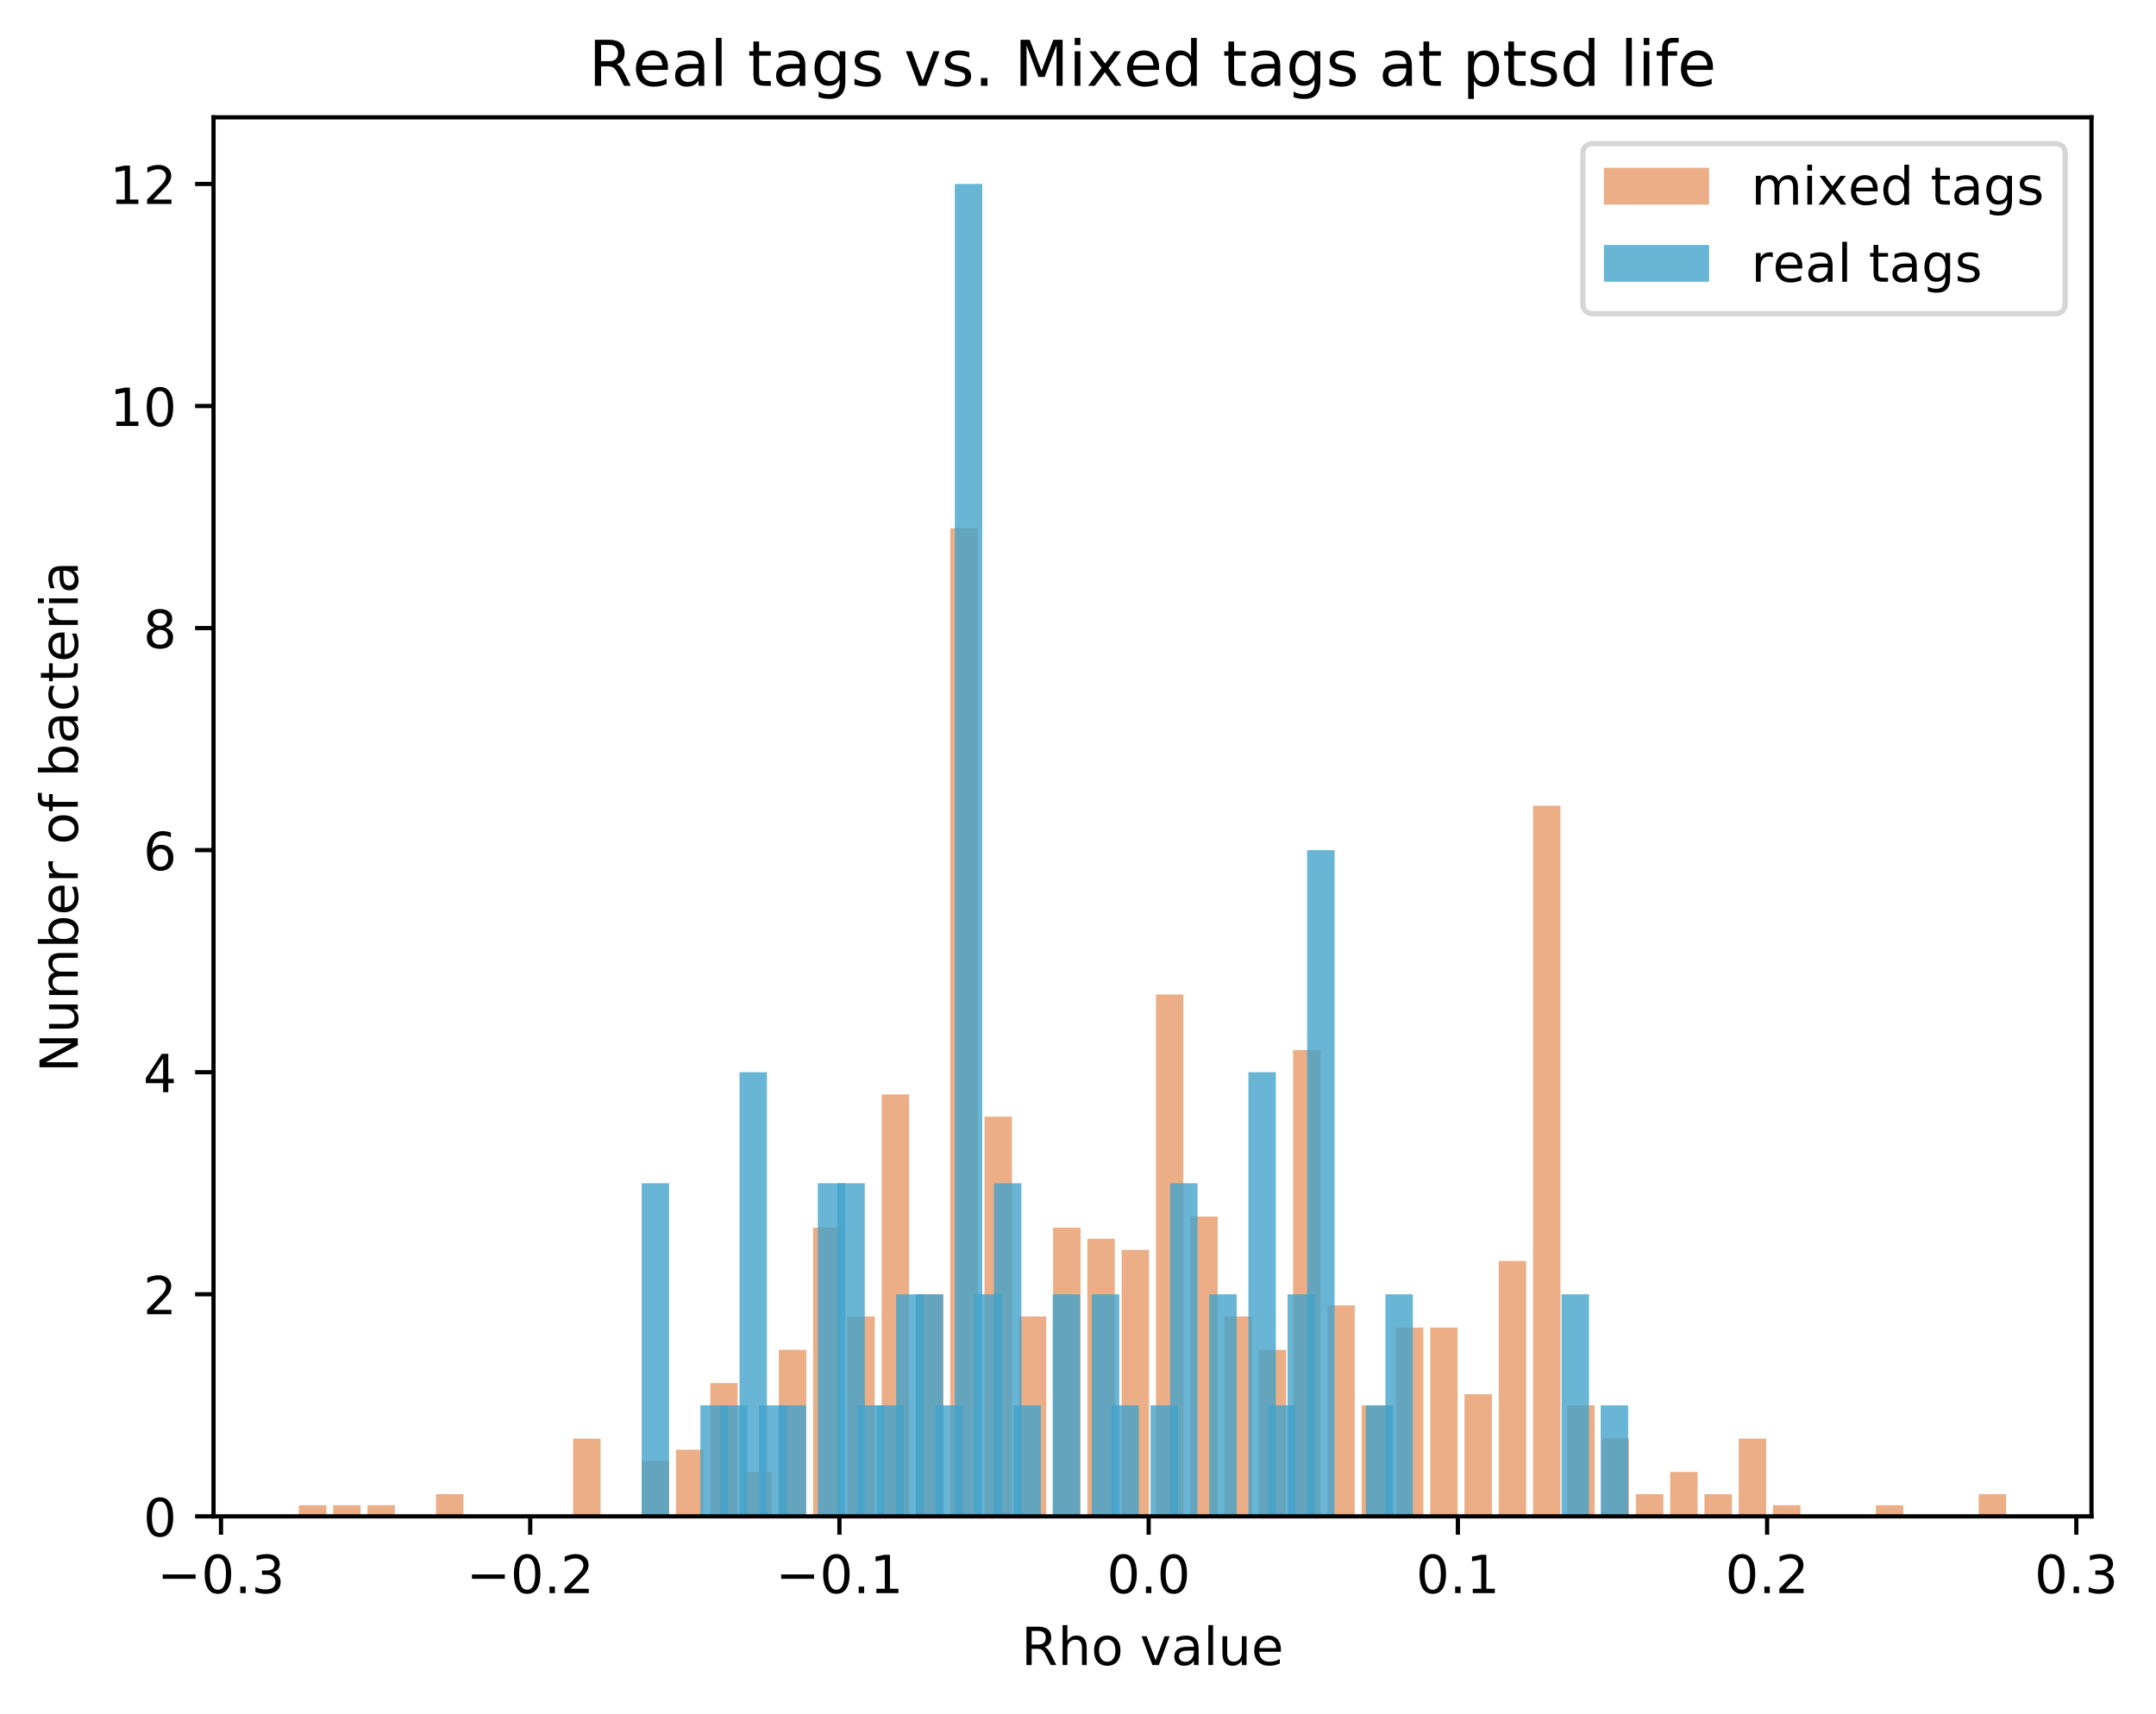 <?xml version="1.0" encoding="utf-8" standalone="no"?>
<!DOCTYPE svg PUBLIC "-//W3C//DTD SVG 1.1//EN"
  "http://www.w3.org/Graphics/SVG/1.1/DTD/svg11.dtd">
<!-- Created with matplotlib (https://matplotlib.org/) -->
<svg height="325.986pt" version="1.1" viewBox="0 0 409.993 325.986" width="409.993pt" xmlns="http://www.w3.org/2000/svg" xmlns:xlink="http://www.w3.org/1999/xlink">
 <defs>
  <style type="text/css">
*{stroke-linecap:butt;stroke-linejoin:round;}
  </style>
 </defs>
 <g id="figure_1">
  <g id="patch_1">
   <path d="M 0 325.986 
L 409.993 325.986 
L 409.993 0 
L 0 0 
z
" style="fill:#ffffff;"/>
  </g>
  <g id="axes_1">
   <g id="patch_2">
    <path d="M 40.603 288.43 
L 397.723 288.43 
L 397.723 22.318 
L 40.603 22.318 
z
" style="fill:#ffffff;"/>
   </g>
   <g id="patch_3">
    <path clip-path="url(#p6b1de726a7)" d="M 56.836 288.43 
L 62.051 288.43 
L 62.051 286.318 
L 56.836 286.318 
z
" style="fill:#d95f0e;opacity:0.5;"/>
   </g>
   <g id="patch_4">
    <path clip-path="url(#p6b1de726a7)" d="M 63.355 288.43 
L 68.57 288.43 
L 68.57 286.318 
L 63.355 286.318 
z
" style="fill:#d95f0e;opacity:0.5;"/>
   </g>
   <g id="patch_5">
    <path clip-path="url(#p6b1de726a7)" d="M 69.874 288.43 
L 75.09 288.43 
L 75.09 286.318 
L 69.874 286.318 
z
" style="fill:#d95f0e;opacity:0.5;"/>
   </g>
   <g id="patch_6">
    <path clip-path="url(#p6b1de726a7)" d="M 76.393 288.43 
L 81.609 288.43 
L 81.609 288.43 
L 76.393 288.43 
z
" style="fill:#d95f0e;opacity:0.5;"/>
   </g>
   <g id="patch_7">
    <path clip-path="url(#p6b1de726a7)" d="M 82.913 288.43 
L 88.128 288.43 
L 88.128 284.206 
L 82.913 284.206 
z
" style="fill:#d95f0e;opacity:0.5;"/>
   </g>
   <g id="patch_8">
    <path clip-path="url(#p6b1de726a7)" d="M 89.432 288.43 
L 94.647 288.43 
L 94.647 288.43 
L 89.432 288.43 
z
" style="fill:#d95f0e;opacity:0.5;"/>
   </g>
   <g id="patch_9">
    <path clip-path="url(#p6b1de726a7)" d="M 95.951 288.43 
L 101.166 288.43 
L 101.166 288.43 
L 95.951 288.43 
z
" style="fill:#d95f0e;opacity:0.5;"/>
   </g>
   <g id="patch_10">
    <path clip-path="url(#p6b1de726a7)" d="M 102.47 288.43 
L 107.685 288.43 
L 107.685 288.43 
L 102.47 288.43 
z
" style="fill:#d95f0e;opacity:0.5;"/>
   </g>
   <g id="patch_11">
    <path clip-path="url(#p6b1de726a7)" d="M 108.989 288.43 
L 114.205 288.43 
L 114.205 273.646 
L 108.989 273.646 
z
" style="fill:#d95f0e;opacity:0.5;"/>
   </g>
   <g id="patch_12">
    <path clip-path="url(#p6b1de726a7)" d="M 115.508 288.43 
L 120.724 288.43 
L 120.724 288.43 
L 115.508 288.43 
z
" style="fill:#d95f0e;opacity:0.5;"/>
   </g>
   <g id="patch_13">
    <path clip-path="url(#p6b1de726a7)" d="M 122.028 288.43 
L 127.243 288.43 
L 127.243 277.87 
L 122.028 277.87 
z
" style="fill:#d95f0e;opacity:0.5;"/>
   </g>
   <g id="patch_14">
    <path clip-path="url(#p6b1de726a7)" d="M 128.547 288.43 
L 133.762 288.43 
L 133.762 275.758 
L 128.547 275.758 
z
" style="fill:#d95f0e;opacity:0.5;"/>
   </g>
   <g id="patch_15">
    <path clip-path="url(#p6b1de726a7)" d="M 135.066 288.43 
L 140.281 288.43 
L 140.281 263.086 
L 135.066 263.086 
z
" style="fill:#d95f0e;opacity:0.5;"/>
   </g>
   <g id="patch_16">
    <path clip-path="url(#p6b1de726a7)" d="M 141.585 288.43 
L 146.8 288.43 
L 146.8 279.982 
L 141.585 279.982 
z
" style="fill:#d95f0e;opacity:0.5;"/>
   </g>
   <g id="patch_17">
    <path clip-path="url(#p6b1de726a7)" d="M 148.104 288.43 
L 153.32 288.43 
L 153.32 256.75 
L 148.104 256.75 
z
" style="fill:#d95f0e;opacity:0.5;"/>
   </g>
   <g id="patch_18">
    <path clip-path="url(#p6b1de726a7)" d="M 154.623 288.43 
L 159.839 288.43 
L 159.839 233.518 
L 154.623 233.518 
z
" style="fill:#d95f0e;opacity:0.5;"/>
   </g>
   <g id="patch_19">
    <path clip-path="url(#p6b1de726a7)" d="M 161.143 288.43 
L 166.358 288.43 
L 166.358 250.414 
L 161.143 250.414 
z
" style="fill:#d95f0e;opacity:0.5;"/>
   </g>
   <g id="patch_20">
    <path clip-path="url(#p6b1de726a7)" d="M 167.662 288.43 
L 172.877 288.43 
L 172.877 208.174 
L 167.662 208.174 
z
" style="fill:#d95f0e;opacity:0.5;"/>
   </g>
   <g id="patch_21">
    <path clip-path="url(#p6b1de726a7)" d="M 174.181 288.43 
L 179.396 288.43 
L 179.396 246.19 
L 174.181 246.19 
z
" style="fill:#d95f0e;opacity:0.5;"/>
   </g>
   <g id="patch_22">
    <path clip-path="url(#p6b1de726a7)" d="M 180.7 288.43 
L 185.915 288.43 
L 185.915 100.462 
L 180.7 100.462 
z
" style="fill:#d95f0e;opacity:0.5;"/>
   </g>
   <g id="patch_23">
    <path clip-path="url(#p6b1de726a7)" d="M 187.219 288.43 
L 192.435 288.43 
L 192.435 212.398 
L 187.219 212.398 
z
" style="fill:#d95f0e;opacity:0.5;"/>
   </g>
   <g id="patch_24">
    <path clip-path="url(#p6b1de726a7)" d="M 193.738 288.43 
L 198.954 288.43 
L 198.954 250.414 
L 193.738 250.414 
z
" style="fill:#d95f0e;opacity:0.5;"/>
   </g>
   <g id="patch_25">
    <path clip-path="url(#p6b1de726a7)" d="M 200.258 288.43 
L 205.473 288.43 
L 205.473 233.518 
L 200.258 233.518 
z
" style="fill:#d95f0e;opacity:0.5;"/>
   </g>
   <g id="patch_26">
    <path clip-path="url(#p6b1de726a7)" d="M 206.777 288.43 
L 211.992 288.43 
L 211.992 235.63 
L 206.777 235.63 
z
" style="fill:#d95f0e;opacity:0.5;"/>
   </g>
   <g id="patch_27">
    <path clip-path="url(#p6b1de726a7)" d="M 213.296 288.43 
L 218.511 288.43 
L 218.511 237.742 
L 213.296 237.742 
z
" style="fill:#d95f0e;opacity:0.5;"/>
   </g>
   <g id="patch_28">
    <path clip-path="url(#p6b1de726a7)" d="M 219.815 288.43 
L 225.03 288.43 
L 225.03 189.166 
L 219.815 189.166 
z
" style="fill:#d95f0e;opacity:0.5;"/>
   </g>
   <g id="patch_29">
    <path clip-path="url(#p6b1de726a7)" d="M 226.334 288.43 
L 231.55 288.43 
L 231.55 231.406 
L 226.334 231.406 
z
" style="fill:#d95f0e;opacity:0.5;"/>
   </g>
   <g id="patch_30">
    <path clip-path="url(#p6b1de726a7)" d="M 232.853 288.43 
L 238.069 288.43 
L 238.069 250.414 
L 232.853 250.414 
z
" style="fill:#d95f0e;opacity:0.5;"/>
   </g>
   <g id="patch_31">
    <path clip-path="url(#p6b1de726a7)" d="M 239.373 288.43 
L 244.588 288.43 
L 244.588 256.75 
L 239.373 256.75 
z
" style="fill:#d95f0e;opacity:0.5;"/>
   </g>
   <g id="patch_32">
    <path clip-path="url(#p6b1de726a7)" d="M 245.892 288.43 
L 251.107 288.43 
L 251.107 199.726 
L 245.892 199.726 
z
" style="fill:#d95f0e;opacity:0.5;"/>
   </g>
   <g id="patch_33">
    <path clip-path="url(#p6b1de726a7)" d="M 252.411 288.43 
L 257.626 288.43 
L 257.626 248.302 
L 252.411 248.302 
z
" style="fill:#d95f0e;opacity:0.5;"/>
   </g>
   <g id="patch_34">
    <path clip-path="url(#p6b1de726a7)" d="M 258.93 288.43 
L 264.145 288.43 
L 264.145 267.31 
L 258.93 267.31 
z
" style="fill:#d95f0e;opacity:0.5;"/>
   </g>
   <g id="patch_35">
    <path clip-path="url(#p6b1de726a7)" d="M 265.449 288.43 
L 270.665 288.43 
L 270.665 252.526 
L 265.449 252.526 
z
" style="fill:#d95f0e;opacity:0.5;"/>
   </g>
   <g id="patch_36">
    <path clip-path="url(#p6b1de726a7)" d="M 271.968 288.43 
L 277.184 288.43 
L 277.184 252.526 
L 271.968 252.526 
z
" style="fill:#d95f0e;opacity:0.5;"/>
   </g>
   <g id="patch_37">
    <path clip-path="url(#p6b1de726a7)" d="M 278.488 288.43 
L 283.703 288.43 
L 283.703 265.198 
L 278.488 265.198 
z
" style="fill:#d95f0e;opacity:0.5;"/>
   </g>
   <g id="patch_38">
    <path clip-path="url(#p6b1de726a7)" d="M 285.007 288.43 
L 290.222 288.43 
L 290.222 239.854 
L 285.007 239.854 
z
" style="fill:#d95f0e;opacity:0.5;"/>
   </g>
   <g id="patch_39">
    <path clip-path="url(#p6b1de726a7)" d="M 291.526 288.43 
L 296.741 288.43 
L 296.741 153.262 
L 291.526 153.262 
z
" style="fill:#d95f0e;opacity:0.5;"/>
   </g>
   <g id="patch_40">
    <path clip-path="url(#p6b1de726a7)" d="M 298.045 288.43 
L 303.26 288.43 
L 303.26 267.31 
L 298.045 267.31 
z
" style="fill:#d95f0e;opacity:0.5;"/>
   </g>
   <g id="patch_41">
    <path clip-path="url(#p6b1de726a7)" d="M 304.564 288.43 
L 309.78 288.43 
L 309.78 273.646 
L 304.564 273.646 
z
" style="fill:#d95f0e;opacity:0.5;"/>
   </g>
   <g id="patch_42">
    <path clip-path="url(#p6b1de726a7)" d="M 311.083 288.43 
L 316.299 288.43 
L 316.299 284.206 
L 311.083 284.206 
z
" style="fill:#d95f0e;opacity:0.5;"/>
   </g>
   <g id="patch_43">
    <path clip-path="url(#p6b1de726a7)" d="M 317.603 288.43 
L 322.818 288.43 
L 322.818 279.982 
L 317.603 279.982 
z
" style="fill:#d95f0e;opacity:0.5;"/>
   </g>
   <g id="patch_44">
    <path clip-path="url(#p6b1de726a7)" d="M 324.122 288.43 
L 329.337 288.43 
L 329.337 284.206 
L 324.122 284.206 
z
" style="fill:#d95f0e;opacity:0.5;"/>
   </g>
   <g id="patch_45">
    <path clip-path="url(#p6b1de726a7)" d="M 330.641 288.43 
L 335.856 288.43 
L 335.856 273.646 
L 330.641 273.646 
z
" style="fill:#d95f0e;opacity:0.5;"/>
   </g>
   <g id="patch_46">
    <path clip-path="url(#p6b1de726a7)" d="M 337.16 288.43 
L 342.375 288.43 
L 342.375 286.318 
L 337.16 286.318 
z
" style="fill:#d95f0e;opacity:0.5;"/>
   </g>
   <g id="patch_47">
    <path clip-path="url(#p6b1de726a7)" d="M 343.679 288.43 
L 348.895 288.43 
L 348.895 288.43 
L 343.679 288.43 
z
" style="fill:#d95f0e;opacity:0.5;"/>
   </g>
   <g id="patch_48">
    <path clip-path="url(#p6b1de726a7)" d="M 350.198 288.43 
L 355.414 288.43 
L 355.414 288.43 
L 350.198 288.43 
z
" style="fill:#d95f0e;opacity:0.5;"/>
   </g>
   <g id="patch_49">
    <path clip-path="url(#p6b1de726a7)" d="M 356.718 288.43 
L 361.933 288.43 
L 361.933 286.318 
L 356.718 286.318 
z
" style="fill:#d95f0e;opacity:0.5;"/>
   </g>
   <g id="patch_50">
    <path clip-path="url(#p6b1de726a7)" d="M 363.237 288.43 
L 368.452 288.43 
L 368.452 288.43 
L 363.237 288.43 
z
" style="fill:#d95f0e;opacity:0.5;"/>
   </g>
   <g id="patch_51">
    <path clip-path="url(#p6b1de726a7)" d="M 369.756 288.43 
L 374.971 288.43 
L 374.971 288.43 
L 369.756 288.43 
z
" style="fill:#d95f0e;opacity:0.5;"/>
   </g>
   <g id="patch_52">
    <path clip-path="url(#p6b1de726a7)" d="M 376.275 288.43 
L 381.49 288.43 
L 381.49 284.206 
L 376.275 284.206 
z
" style="fill:#d95f0e;opacity:0.5;"/>
   </g>
   <g id="patch_53">
    <path clip-path="url(#p6b1de726a7)" d="M 122.019 288.43 
L 127.234 288.43 
L 127.234 225.07 
L 122.019 225.07 
z
" style="fill:#43a2ca;opacity:0.8;"/>
   </g>
   <g id="patch_54">
    <path clip-path="url(#p6b1de726a7)" d="M 125.741 288.43 
L 130.956 288.43 
L 130.956 288.43 
L 125.741 288.43 
z
" style="fill:#43a2ca;opacity:0.8;"/>
   </g>
   <g id="patch_55">
    <path clip-path="url(#p6b1de726a7)" d="M 129.463 288.43 
L 134.678 288.43 
L 134.678 288.43 
L 129.463 288.43 
z
" style="fill:#43a2ca;opacity:0.8;"/>
   </g>
   <g id="patch_56">
    <path clip-path="url(#p6b1de726a7)" d="M 133.185 288.43 
L 138.4 288.43 
L 138.4 267.31 
L 133.185 267.31 
z
" style="fill:#43a2ca;opacity:0.8;"/>
   </g>
   <g id="patch_57">
    <path clip-path="url(#p6b1de726a7)" d="M 136.907 288.43 
L 142.122 288.43 
L 142.122 267.31 
L 136.907 267.31 
z
" style="fill:#43a2ca;opacity:0.8;"/>
   </g>
   <g id="patch_58">
    <path clip-path="url(#p6b1de726a7)" d="M 140.629 288.43 
L 145.844 288.43 
L 145.844 203.95 
L 140.629 203.95 
z
" style="fill:#43a2ca;opacity:0.8;"/>
   </g>
   <g id="patch_59">
    <path clip-path="url(#p6b1de726a7)" d="M 144.351 288.43 
L 149.567 288.43 
L 149.567 267.31 
L 144.351 267.31 
z
" style="fill:#43a2ca;opacity:0.8;"/>
   </g>
   <g id="patch_60">
    <path clip-path="url(#p6b1de726a7)" d="M 148.073 288.43 
L 153.289 288.43 
L 153.289 267.31 
L 148.073 267.31 
z
" style="fill:#43a2ca;opacity:0.8;"/>
   </g>
   <g id="patch_61">
    <path clip-path="url(#p6b1de726a7)" d="M 151.795 288.43 
L 157.011 288.43 
L 157.011 288.43 
L 151.795 288.43 
z
" style="fill:#43a2ca;opacity:0.8;"/>
   </g>
   <g id="patch_62">
    <path clip-path="url(#p6b1de726a7)" d="M 155.517 288.43 
L 160.733 288.43 
L 160.733 225.07 
L 155.517 225.07 
z
" style="fill:#43a2ca;opacity:0.8;"/>
   </g>
   <g id="patch_63">
    <path clip-path="url(#p6b1de726a7)" d="M 159.24 288.43 
L 164.455 288.43 
L 164.455 225.07 
L 159.24 225.07 
z
" style="fill:#43a2ca;opacity:0.8;"/>
   </g>
   <g id="patch_64">
    <path clip-path="url(#p6b1de726a7)" d="M 162.962 288.43 
L 168.177 288.43 
L 168.177 267.31 
L 162.962 267.31 
z
" style="fill:#43a2ca;opacity:0.8;"/>
   </g>
   <g id="patch_65">
    <path clip-path="url(#p6b1de726a7)" d="M 166.684 288.43 
L 171.899 288.43 
L 171.899 267.31 
L 166.684 267.31 
z
" style="fill:#43a2ca;opacity:0.8;"/>
   </g>
   <g id="patch_66">
    <path clip-path="url(#p6b1de726a7)" d="M 170.406 288.43 
L 175.621 288.43 
L 175.621 246.19 
L 170.406 246.19 
z
" style="fill:#43a2ca;opacity:0.8;"/>
   </g>
   <g id="patch_67">
    <path clip-path="url(#p6b1de726a7)" d="M 174.128 288.43 
L 179.343 288.43 
L 179.343 246.19 
L 174.128 246.19 
z
" style="fill:#43a2ca;opacity:0.8;"/>
   </g>
   <g id="patch_68">
    <path clip-path="url(#p6b1de726a7)" d="M 177.85 288.43 
L 183.065 288.43 
L 183.065 267.31 
L 177.85 267.31 
z
" style="fill:#43a2ca;opacity:0.8;"/>
   </g>
   <g id="patch_69">
    <path clip-path="url(#p6b1de726a7)" d="M 181.572 288.43 
L 186.787 288.43 
L 186.787 34.99 
L 181.572 34.99 
z
" style="fill:#43a2ca;opacity:0.8;"/>
   </g>
   <g id="patch_70">
    <path clip-path="url(#p6b1de726a7)" d="M 185.294 288.43 
L 190.509 288.43 
L 190.509 246.19 
L 185.294 246.19 
z
" style="fill:#43a2ca;opacity:0.8;"/>
   </g>
   <g id="patch_71">
    <path clip-path="url(#p6b1de726a7)" d="M 189.016 288.43 
L 194.231 288.43 
L 194.231 225.07 
L 189.016 225.07 
z
" style="fill:#43a2ca;opacity:0.8;"/>
   </g>
   <g id="patch_72">
    <path clip-path="url(#p6b1de726a7)" d="M 192.738 288.43 
L 197.953 288.43 
L 197.953 267.31 
L 192.738 267.31 
z
" style="fill:#43a2ca;opacity:0.8;"/>
   </g>
   <g id="patch_73">
    <path clip-path="url(#p6b1de726a7)" d="M 196.46 288.43 
L 201.676 288.43 
L 201.676 288.43 
L 196.46 288.43 
z
" style="fill:#43a2ca;opacity:0.8;"/>
   </g>
   <g id="patch_74">
    <path clip-path="url(#p6b1de726a7)" d="M 200.182 288.43 
L 205.398 288.43 
L 205.398 246.19 
L 200.182 246.19 
z
" style="fill:#43a2ca;opacity:0.8;"/>
   </g>
   <g id="patch_75">
    <path clip-path="url(#p6b1de726a7)" d="M 203.904 288.43 
L 209.12 288.43 
L 209.12 288.43 
L 203.904 288.43 
z
" style="fill:#43a2ca;opacity:0.8;"/>
   </g>
   <g id="patch_76">
    <path clip-path="url(#p6b1de726a7)" d="M 207.626 288.43 
L 212.842 288.43 
L 212.842 246.19 
L 207.626 246.19 
z
" style="fill:#43a2ca;opacity:0.8;"/>
   </g>
   <g id="patch_77">
    <path clip-path="url(#p6b1de726a7)" d="M 211.349 288.43 
L 216.564 288.43 
L 216.564 267.31 
L 211.349 267.31 
z
" style="fill:#43a2ca;opacity:0.8;"/>
   </g>
   <g id="patch_78">
    <path clip-path="url(#p6b1de726a7)" d="M 215.071 288.43 
L 220.286 288.43 
L 220.286 288.43 
L 215.071 288.43 
z
" style="fill:#43a2ca;opacity:0.8;"/>
   </g>
   <g id="patch_79">
    <path clip-path="url(#p6b1de726a7)" d="M 218.793 288.43 
L 224.008 288.43 
L 224.008 267.31 
L 218.793 267.31 
z
" style="fill:#43a2ca;opacity:0.8;"/>
   </g>
   <g id="patch_80">
    <path clip-path="url(#p6b1de726a7)" d="M 222.515 288.43 
L 227.73 288.43 
L 227.73 225.07 
L 222.515 225.07 
z
" style="fill:#43a2ca;opacity:0.8;"/>
   </g>
   <g id="patch_81">
    <path clip-path="url(#p6b1de726a7)" d="M 226.237 288.43 
L 231.452 288.43 
L 231.452 288.43 
L 226.237 288.43 
z
" style="fill:#43a2ca;opacity:0.8;"/>
   </g>
   <g id="patch_82">
    <path clip-path="url(#p6b1de726a7)" d="M 229.959 288.43 
L 235.174 288.43 
L 235.174 246.19 
L 229.959 246.19 
z
" style="fill:#43a2ca;opacity:0.8;"/>
   </g>
   <g id="patch_83">
    <path clip-path="url(#p6b1de726a7)" d="M 233.681 288.43 
L 238.896 288.43 
L 238.896 288.43 
L 233.681 288.43 
z
" style="fill:#43a2ca;opacity:0.8;"/>
   </g>
   <g id="patch_84">
    <path clip-path="url(#p6b1de726a7)" d="M 237.403 288.43 
L 242.618 288.43 
L 242.618 203.95 
L 237.403 203.95 
z
" style="fill:#43a2ca;opacity:0.8;"/>
   </g>
   <g id="patch_85">
    <path clip-path="url(#p6b1de726a7)" d="M 241.125 288.43 
L 246.34 288.43 
L 246.34 267.31 
L 241.125 267.31 
z
" style="fill:#43a2ca;opacity:0.8;"/>
   </g>
   <g id="patch_86">
    <path clip-path="url(#p6b1de726a7)" d="M 244.847 288.43 
L 250.063 288.43 
L 250.063 246.19 
L 244.847 246.19 
z
" style="fill:#43a2ca;opacity:0.8;"/>
   </g>
   <g id="patch_87">
    <path clip-path="url(#p6b1de726a7)" d="M 248.569 288.43 
L 253.785 288.43 
L 253.785 161.71 
L 248.569 161.71 
z
" style="fill:#43a2ca;opacity:0.8;"/>
   </g>
   <g id="patch_88">
    <path clip-path="url(#p6b1de726a7)" d="M 252.291 288.43 
L 257.507 288.43 
L 257.507 288.43 
L 252.291 288.43 
z
" style="fill:#43a2ca;opacity:0.8;"/>
   </g>
   <g id="patch_89">
    <path clip-path="url(#p6b1de726a7)" d="M 256.013 288.43 
L 261.229 288.43 
L 261.229 288.43 
L 256.013 288.43 
z
" style="fill:#43a2ca;opacity:0.8;"/>
   </g>
   <g id="patch_90">
    <path clip-path="url(#p6b1de726a7)" d="M 259.735 288.43 
L 264.951 288.43 
L 264.951 267.31 
L 259.735 267.31 
z
" style="fill:#43a2ca;opacity:0.8;"/>
   </g>
   <g id="patch_91">
    <path clip-path="url(#p6b1de726a7)" d="M 263.458 288.43 
L 268.673 288.43 
L 268.673 246.19 
L 263.458 246.19 
z
" style="fill:#43a2ca;opacity:0.8;"/>
   </g>
   <g id="patch_92">
    <path clip-path="url(#p6b1de726a7)" d="M 267.18 288.43 
L 272.395 288.43 
L 272.395 288.43 
L 267.18 288.43 
z
" style="fill:#43a2ca;opacity:0.8;"/>
   </g>
   <g id="patch_93">
    <path clip-path="url(#p6b1de726a7)" d="M 270.902 288.43 
L 276.117 288.43 
L 276.117 288.43 
L 270.902 288.43 
z
" style="fill:#43a2ca;opacity:0.8;"/>
   </g>
   <g id="patch_94">
    <path clip-path="url(#p6b1de726a7)" d="M 274.624 288.43 
L 279.839 288.43 
L 279.839 288.43 
L 274.624 288.43 
z
" style="fill:#43a2ca;opacity:0.8;"/>
   </g>
   <g id="patch_95">
    <path clip-path="url(#p6b1de726a7)" d="M 278.346 288.43 
L 283.561 288.43 
L 283.561 288.43 
L 278.346 288.43 
z
" style="fill:#43a2ca;opacity:0.8;"/>
   </g>
   <g id="patch_96">
    <path clip-path="url(#p6b1de726a7)" d="M 282.068 288.43 
L 287.283 288.43 
L 287.283 288.43 
L 282.068 288.43 
z
" style="fill:#43a2ca;opacity:0.8;"/>
   </g>
   <g id="patch_97">
    <path clip-path="url(#p6b1de726a7)" d="M 285.79 288.43 
L 291.005 288.43 
L 291.005 288.43 
L 285.79 288.43 
z
" style="fill:#43a2ca;opacity:0.8;"/>
   </g>
   <g id="patch_98">
    <path clip-path="url(#p6b1de726a7)" d="M 289.512 288.43 
L 294.727 288.43 
L 294.727 288.43 
L 289.512 288.43 
z
" style="fill:#43a2ca;opacity:0.8;"/>
   </g>
   <g id="patch_99">
    <path clip-path="url(#p6b1de726a7)" d="M 293.234 288.43 
L 298.449 288.43 
L 298.449 288.43 
L 293.234 288.43 
z
" style="fill:#43a2ca;opacity:0.8;"/>
   </g>
   <g id="patch_100">
    <path clip-path="url(#p6b1de726a7)" d="M 296.956 288.43 
L 302.172 288.43 
L 302.172 246.19 
L 296.956 246.19 
z
" style="fill:#43a2ca;opacity:0.8;"/>
   </g>
   <g id="patch_101">
    <path clip-path="url(#p6b1de726a7)" d="M 300.678 288.43 
L 305.894 288.43 
L 305.894 288.43 
L 300.678 288.43 
z
" style="fill:#43a2ca;opacity:0.8;"/>
   </g>
   <g id="patch_102">
    <path clip-path="url(#p6b1de726a7)" d="M 304.4 288.43 
L 309.616 288.43 
L 309.616 267.31 
L 304.4 267.31 
z
" style="fill:#43a2ca;opacity:0.8;"/>
   </g>
   <g id="matplotlib.axis_1">
    <g id="xtick_1">
     <g id="line2d_1">
      <defs>
       <path d="M 0 0 
L 0 3.5 
" id="mf73234fb56" style="stroke:#000000;stroke-width:0.8;"/>
      </defs>
      <g>
       <use style="stroke:#000000;stroke-width:0.8;" x="42.025" xlink:href="#mf73234fb56" y="288.43"/>
      </g>
     </g>
     <g id="text_1">
      <!-- −0.3 -->
      <defs>
       <path d="M 10.594 35.5 
L 73.188 35.5 
L 73.188 27.203 
L 10.594 27.203 
z
" id="DejaVuSans-8722"/>
       <path d="M 31.781 66.406 
Q 24.172 66.406 20.328 58.906 
Q 16.5 51.422 16.5 36.375 
Q 16.5 21.391 20.328 13.891 
Q 24.172 6.391 31.781 6.391 
Q 39.453 6.391 43.281 13.891 
Q 47.125 21.391 47.125 36.375 
Q 47.125 51.422 43.281 58.906 
Q 39.453 66.406 31.781 66.406 
z
M 31.781 74.219 
Q 44.047 74.219 50.516 64.516 
Q 56.984 54.828 56.984 36.375 
Q 56.984 17.969 50.516 8.266 
Q 44.047 -1.422 31.781 -1.422 
Q 19.531 -1.422 13.062 8.266 
Q 6.594 17.969 6.594 36.375 
Q 6.594 54.828 13.062 64.516 
Q 19.531 74.219 31.781 74.219 
z
" id="DejaVuSans-48"/>
       <path d="M 10.688 12.406 
L 21 12.406 
L 21 0 
L 10.688 0 
z
" id="DejaVuSans-46"/>
       <path d="M 40.578 39.312 
Q 47.656 37.797 51.625 33 
Q 55.609 28.219 55.609 21.188 
Q 55.609 10.406 48.188 4.484 
Q 40.766 -1.422 27.094 -1.422 
Q 22.516 -1.422 17.656 -0.516 
Q 12.797 0.391 7.625 2.203 
L 7.625 11.719 
Q 11.719 9.328 16.594 8.109 
Q 21.484 6.891 26.812 6.891 
Q 36.078 6.891 40.938 10.547 
Q 45.797 14.203 45.797 21.188 
Q 45.797 27.641 41.281 31.266 
Q 36.766 34.906 28.719 34.906 
L 20.219 34.906 
L 20.219 43.016 
L 29.109 43.016 
Q 36.375 43.016 40.234 45.922 
Q 44.094 48.828 44.094 54.297 
Q 44.094 59.906 40.109 62.906 
Q 36.141 65.922 28.719 65.922 
Q 24.656 65.922 20.016 65.031 
Q 15.375 64.156 9.812 62.312 
L 9.812 71.094 
Q 15.438 72.656 20.344 73.438 
Q 25.25 74.219 29.594 74.219 
Q 40.828 74.219 47.359 69.109 
Q 53.906 64.016 53.906 55.328 
Q 53.906 49.266 50.438 45.094 
Q 46.969 40.922 40.578 39.312 
z
" id="DejaVuSans-51"/>
      </defs>
      <g transform="translate(29.883 303.029)scale(0.1 -0.1)">
       <use xlink:href="#DejaVuSans-8722"/>
       <use x="83.789" xlink:href="#DejaVuSans-48"/>
       <use x="147.412" xlink:href="#DejaVuSans-46"/>
       <use x="179.199" xlink:href="#DejaVuSans-51"/>
      </g>
     </g>
    </g>
    <g id="xtick_2">
     <g id="line2d_2">
      <g>
       <use style="stroke:#000000;stroke-width:0.8;" x="100.827" xlink:href="#mf73234fb56" y="288.43"/>
      </g>
     </g>
     <g id="text_2">
      <!-- −0.2 -->
      <defs>
       <path d="M 19.188 8.297 
L 53.609 8.297 
L 53.609 0 
L 7.328 0 
L 7.328 8.297 
Q 12.938 14.109 22.625 23.891 
Q 32.328 33.688 34.812 36.531 
Q 39.547 41.844 41.422 45.531 
Q 43.312 49.219 43.312 52.781 
Q 43.312 58.594 39.234 62.25 
Q 35.156 65.922 28.609 65.922 
Q 23.969 65.922 18.812 64.312 
Q 13.672 62.703 7.812 59.422 
L 7.812 69.391 
Q 13.766 71.781 18.938 73 
Q 24.125 74.219 28.422 74.219 
Q 39.75 74.219 46.484 68.547 
Q 53.219 62.891 53.219 53.422 
Q 53.219 48.922 51.531 44.891 
Q 49.859 40.875 45.406 35.406 
Q 44.188 33.984 37.641 27.219 
Q 31.109 20.453 19.188 8.297 
z
" id="DejaVuSans-50"/>
      </defs>
      <g transform="translate(88.686 303.029)scale(0.1 -0.1)">
       <use xlink:href="#DejaVuSans-8722"/>
       <use x="83.789" xlink:href="#DejaVuSans-48"/>
       <use x="147.412" xlink:href="#DejaVuSans-46"/>
       <use x="179.199" xlink:href="#DejaVuSans-50"/>
      </g>
     </g>
    </g>
    <g id="xtick_3">
     <g id="line2d_3">
      <g>
       <use style="stroke:#000000;stroke-width:0.8;" x="159.63" xlink:href="#mf73234fb56" y="288.43"/>
      </g>
     </g>
     <g id="text_3">
      <!-- −0.1 -->
      <defs>
       <path d="M 12.406 8.297 
L 28.516 8.297 
L 28.516 63.922 
L 10.984 60.406 
L 10.984 69.391 
L 28.422 72.906 
L 38.281 72.906 
L 38.281 8.297 
L 54.391 8.297 
L 54.391 0 
L 12.406 0 
z
" id="DejaVuSans-49"/>
      </defs>
      <g transform="translate(147.489 303.029)scale(0.1 -0.1)">
       <use xlink:href="#DejaVuSans-8722"/>
       <use x="83.789" xlink:href="#DejaVuSans-48"/>
       <use x="147.412" xlink:href="#DejaVuSans-46"/>
       <use x="179.199" xlink:href="#DejaVuSans-49"/>
      </g>
     </g>
    </g>
    <g id="xtick_4">
     <g id="line2d_4">
      <g>
       <use style="stroke:#000000;stroke-width:0.8;" x="218.433" xlink:href="#mf73234fb56" y="288.43"/>
      </g>
     </g>
     <g id="text_4">
      <!-- 0.0 -->
      <g transform="translate(210.482 303.029)scale(0.1 -0.1)">
       <use xlink:href="#DejaVuSans-48"/>
       <use x="63.623" xlink:href="#DejaVuSans-46"/>
       <use x="95.41" xlink:href="#DejaVuSans-48"/>
      </g>
     </g>
    </g>
    <g id="xtick_5">
     <g id="line2d_5">
      <g>
       <use style="stroke:#000000;stroke-width:0.8;" x="277.236" xlink:href="#mf73234fb56" y="288.43"/>
      </g>
     </g>
     <g id="text_5">
      <!-- 0.1 -->
      <g transform="translate(269.284 303.029)scale(0.1 -0.1)">
       <use xlink:href="#DejaVuSans-48"/>
       <use x="63.623" xlink:href="#DejaVuSans-46"/>
       <use x="95.41" xlink:href="#DejaVuSans-49"/>
      </g>
     </g>
    </g>
    <g id="xtick_6">
     <g id="line2d_6">
      <g>
       <use style="stroke:#000000;stroke-width:0.8;" x="336.039" xlink:href="#mf73234fb56" y="288.43"/>
      </g>
     </g>
     <g id="text_6">
      <!-- 0.2 -->
      <g transform="translate(328.087 303.029)scale(0.1 -0.1)">
       <use xlink:href="#DejaVuSans-48"/>
       <use x="63.623" xlink:href="#DejaVuSans-46"/>
       <use x="95.41" xlink:href="#DejaVuSans-50"/>
      </g>
     </g>
    </g>
    <g id="xtick_7">
     <g id="line2d_7">
      <g>
       <use style="stroke:#000000;stroke-width:0.8;" x="394.842" xlink:href="#mf73234fb56" y="288.43"/>
      </g>
     </g>
     <g id="text_7">
      <!-- 0.3 -->
      <g transform="translate(386.89 303.029)scale(0.1 -0.1)">
       <use xlink:href="#DejaVuSans-48"/>
       <use x="63.623" xlink:href="#DejaVuSans-46"/>
       <use x="95.41" xlink:href="#DejaVuSans-51"/>
      </g>
     </g>
    </g>
    <g id="text_8">
     <!-- Rho value -->
     <defs>
      <path d="M 44.391 34.188 
Q 47.562 33.109 50.562 29.594 
Q 53.562 26.078 56.594 19.922 
L 66.609 0 
L 56 0 
L 46.688 18.703 
Q 43.062 26.031 39.672 28.422 
Q 36.281 30.812 30.422 30.812 
L 19.672 30.812 
L 19.672 0 
L 9.812 0 
L 9.812 72.906 
L 32.078 72.906 
Q 44.578 72.906 50.734 67.672 
Q 56.891 62.453 56.891 51.906 
Q 56.891 45.016 53.688 40.469 
Q 50.484 35.938 44.391 34.188 
z
M 19.672 64.797 
L 19.672 38.922 
L 32.078 38.922 
Q 39.203 38.922 42.844 42.219 
Q 46.484 45.516 46.484 51.906 
Q 46.484 58.297 42.844 61.547 
Q 39.203 64.797 32.078 64.797 
z
" id="DejaVuSans-82"/>
      <path d="M 54.891 33.016 
L 54.891 0 
L 45.906 0 
L 45.906 32.719 
Q 45.906 40.484 42.875 44.328 
Q 39.844 48.188 33.797 48.188 
Q 26.516 48.188 22.312 43.547 
Q 18.109 38.922 18.109 30.906 
L 18.109 0 
L 9.078 0 
L 9.078 75.984 
L 18.109 75.984 
L 18.109 46.188 
Q 21.344 51.125 25.703 53.562 
Q 30.078 56 35.797 56 
Q 45.219 56 50.047 50.172 
Q 54.891 44.344 54.891 33.016 
z
" id="DejaVuSans-104"/>
      <path d="M 30.609 48.391 
Q 23.391 48.391 19.188 42.75 
Q 14.984 37.109 14.984 27.297 
Q 14.984 17.484 19.156 11.844 
Q 23.344 6.203 30.609 6.203 
Q 37.797 6.203 41.984 11.859 
Q 46.188 17.531 46.188 27.297 
Q 46.188 37.016 41.984 42.703 
Q 37.797 48.391 30.609 48.391 
z
M 30.609 56 
Q 42.328 56 49.016 48.375 
Q 55.719 40.766 55.719 27.297 
Q 55.719 13.875 49.016 6.219 
Q 42.328 -1.422 30.609 -1.422 
Q 18.844 -1.422 12.172 6.219 
Q 5.516 13.875 5.516 27.297 
Q 5.516 40.766 12.172 48.375 
Q 18.844 56 30.609 56 
z
" id="DejaVuSans-111"/>
      <path id="DejaVuSans-32"/>
      <path d="M 2.984 54.688 
L 12.5 54.688 
L 29.594 8.797 
L 46.688 54.688 
L 56.203 54.688 
L 35.688 0 
L 23.484 0 
z
" id="DejaVuSans-118"/>
      <path d="M 34.281 27.484 
Q 23.391 27.484 19.188 25 
Q 14.984 22.516 14.984 16.5 
Q 14.984 11.719 18.141 8.906 
Q 21.297 6.109 26.703 6.109 
Q 34.188 6.109 38.703 11.406 
Q 43.219 16.703 43.219 25.484 
L 43.219 27.484 
z
M 52.203 31.203 
L 52.203 0 
L 43.219 0 
L 43.219 8.297 
Q 40.141 3.328 35.547 0.953 
Q 30.953 -1.422 24.312 -1.422 
Q 15.922 -1.422 10.953 3.297 
Q 6 8.016 6 15.922 
Q 6 25.141 12.172 29.828 
Q 18.359 34.516 30.609 34.516 
L 43.219 34.516 
L 43.219 35.406 
Q 43.219 41.609 39.141 45 
Q 35.062 48.391 27.688 48.391 
Q 23 48.391 18.547 47.266 
Q 14.109 46.141 10.016 43.891 
L 10.016 52.203 
Q 14.938 54.109 19.578 55.047 
Q 24.219 56 28.609 56 
Q 40.484 56 46.344 49.844 
Q 52.203 43.703 52.203 31.203 
z
" id="DejaVuSans-97"/>
      <path d="M 9.422 75.984 
L 18.406 75.984 
L 18.406 0 
L 9.422 0 
z
" id="DejaVuSans-108"/>
      <path d="M 8.5 21.578 
L 8.5 54.688 
L 17.484 54.688 
L 17.484 21.922 
Q 17.484 14.156 20.5 10.266 
Q 23.531 6.391 29.594 6.391 
Q 36.859 6.391 41.078 11.031 
Q 45.312 15.672 45.312 23.688 
L 45.312 54.688 
L 54.297 54.688 
L 54.297 0 
L 45.312 0 
L 45.312 8.406 
Q 42.047 3.422 37.719 1 
Q 33.406 -1.422 27.688 -1.422 
Q 18.266 -1.422 13.375 4.438 
Q 8.5 10.297 8.5 21.578 
z
M 31.109 56 
z
" id="DejaVuSans-117"/>
      <path d="M 56.203 29.594 
L 56.203 25.203 
L 14.891 25.203 
Q 15.484 15.922 20.484 11.062 
Q 25.484 6.203 34.422 6.203 
Q 39.594 6.203 44.453 7.469 
Q 49.312 8.734 54.109 11.281 
L 54.109 2.781 
Q 49.266 0.734 44.188 -0.344 
Q 39.109 -1.422 33.891 -1.422 
Q 20.797 -1.422 13.156 6.188 
Q 5.516 13.812 5.516 26.812 
Q 5.516 40.234 12.766 48.109 
Q 20.016 56 32.328 56 
Q 43.359 56 49.781 48.891 
Q 56.203 41.797 56.203 29.594 
z
M 47.219 32.234 
Q 47.125 39.594 43.094 43.984 
Q 39.062 48.391 32.422 48.391 
Q 24.906 48.391 20.391 44.141 
Q 15.875 39.891 15.188 32.172 
z
" id="DejaVuSans-101"/>
     </defs>
     <g transform="translate(194.214 316.707)scale(0.1 -0.1)">
      <use xlink:href="#DejaVuSans-82"/>
      <use x="69.482" xlink:href="#DejaVuSans-104"/>
      <use x="132.861" xlink:href="#DejaVuSans-111"/>
      <use x="194.043" xlink:href="#DejaVuSans-32"/>
      <use x="225.83" xlink:href="#DejaVuSans-118"/>
      <use x="285.01" xlink:href="#DejaVuSans-97"/>
      <use x="346.289" xlink:href="#DejaVuSans-108"/>
      <use x="374.072" xlink:href="#DejaVuSans-117"/>
      <use x="437.451" xlink:href="#DejaVuSans-101"/>
     </g>
    </g>
   </g>
   <g id="matplotlib.axis_2">
    <g id="ytick_1">
     <g id="line2d_8">
      <defs>
       <path d="M 0 0 
L -3.5 0 
" id="ma0bc445212" style="stroke:#000000;stroke-width:0.8;"/>
      </defs>
      <g>
       <use style="stroke:#000000;stroke-width:0.8;" x="40.603" xlink:href="#ma0bc445212" y="288.43"/>
      </g>
     </g>
     <g id="text_9">
      <!-- 0 -->
      <g transform="translate(27.241 292.229)scale(0.1 -0.1)">
       <use xlink:href="#DejaVuSans-48"/>
      </g>
     </g>
    </g>
    <g id="ytick_2">
     <g id="line2d_9">
      <g>
       <use style="stroke:#000000;stroke-width:0.8;" x="40.603" xlink:href="#ma0bc445212" y="246.19"/>
      </g>
     </g>
     <g id="text_10">
      <!-- 2 -->
      <g transform="translate(27.241 249.989)scale(0.1 -0.1)">
       <use xlink:href="#DejaVuSans-50"/>
      </g>
     </g>
    </g>
    <g id="ytick_3">
     <g id="line2d_10">
      <g>
       <use style="stroke:#000000;stroke-width:0.8;" x="40.603" xlink:href="#ma0bc445212" y="203.95"/>
      </g>
     </g>
     <g id="text_11">
      <!-- 4 -->
      <defs>
       <path d="M 37.797 64.312 
L 12.891 25.391 
L 37.797 25.391 
z
M 35.203 72.906 
L 47.609 72.906 
L 47.609 25.391 
L 58.016 25.391 
L 58.016 17.188 
L 47.609 17.188 
L 47.609 0 
L 37.797 0 
L 37.797 17.188 
L 4.891 17.188 
L 4.891 26.703 
z
" id="DejaVuSans-52"/>
      </defs>
      <g transform="translate(27.241 207.749)scale(0.1 -0.1)">
       <use xlink:href="#DejaVuSans-52"/>
      </g>
     </g>
    </g>
    <g id="ytick_4">
     <g id="line2d_11">
      <g>
       <use style="stroke:#000000;stroke-width:0.8;" x="40.603" xlink:href="#ma0bc445212" y="161.71"/>
      </g>
     </g>
     <g id="text_12">
      <!-- 6 -->
      <defs>
       <path d="M 33.016 40.375 
Q 26.375 40.375 22.484 35.828 
Q 18.609 31.297 18.609 23.391 
Q 18.609 15.531 22.484 10.953 
Q 26.375 6.391 33.016 6.391 
Q 39.656 6.391 43.531 10.953 
Q 47.406 15.531 47.406 23.391 
Q 47.406 31.297 43.531 35.828 
Q 39.656 40.375 33.016 40.375 
z
M 52.594 71.297 
L 52.594 62.312 
Q 48.875 64.062 45.094 64.984 
Q 41.312 65.922 37.594 65.922 
Q 27.828 65.922 22.672 59.328 
Q 17.531 52.734 16.797 39.406 
Q 19.672 43.656 24.016 45.922 
Q 28.375 48.188 33.594 48.188 
Q 44.578 48.188 50.953 41.516 
Q 57.328 34.859 57.328 23.391 
Q 57.328 12.156 50.688 5.359 
Q 44.047 -1.422 33.016 -1.422 
Q 20.359 -1.422 13.672 8.266 
Q 6.984 17.969 6.984 36.375 
Q 6.984 53.656 15.188 63.938 
Q 23.391 74.219 37.203 74.219 
Q 40.922 74.219 44.703 73.484 
Q 48.484 72.75 52.594 71.297 
z
" id="DejaVuSans-54"/>
      </defs>
      <g transform="translate(27.241 165.509)scale(0.1 -0.1)">
       <use xlink:href="#DejaVuSans-54"/>
      </g>
     </g>
    </g>
    <g id="ytick_5">
     <g id="line2d_12">
      <g>
       <use style="stroke:#000000;stroke-width:0.8;" x="40.603" xlink:href="#ma0bc445212" y="119.47"/>
      </g>
     </g>
     <g id="text_13">
      <!-- 8 -->
      <defs>
       <path d="M 31.781 34.625 
Q 24.75 34.625 20.719 30.859 
Q 16.703 27.094 16.703 20.516 
Q 16.703 13.922 20.719 10.156 
Q 24.75 6.391 31.781 6.391 
Q 38.812 6.391 42.859 10.172 
Q 46.922 13.969 46.922 20.516 
Q 46.922 27.094 42.891 30.859 
Q 38.875 34.625 31.781 34.625 
z
M 21.922 38.812 
Q 15.578 40.375 12.031 44.719 
Q 8.5 49.078 8.5 55.328 
Q 8.5 64.062 14.719 69.141 
Q 20.953 74.219 31.781 74.219 
Q 42.672 74.219 48.875 69.141 
Q 55.078 64.062 55.078 55.328 
Q 55.078 49.078 51.531 44.719 
Q 48 40.375 41.703 38.812 
Q 48.828 37.156 52.797 32.312 
Q 56.781 27.484 56.781 20.516 
Q 56.781 9.906 50.312 4.234 
Q 43.844 -1.422 31.781 -1.422 
Q 19.734 -1.422 13.25 4.234 
Q 6.781 9.906 6.781 20.516 
Q 6.781 27.484 10.781 32.312 
Q 14.797 37.156 21.922 38.812 
z
M 18.312 54.391 
Q 18.312 48.734 21.844 45.562 
Q 25.391 42.391 31.781 42.391 
Q 38.141 42.391 41.719 45.562 
Q 45.312 48.734 45.312 54.391 
Q 45.312 60.062 41.719 63.234 
Q 38.141 66.406 31.781 66.406 
Q 25.391 66.406 21.844 63.234 
Q 18.312 60.062 18.312 54.391 
z
" id="DejaVuSans-56"/>
      </defs>
      <g transform="translate(27.241 123.269)scale(0.1 -0.1)">
       <use xlink:href="#DejaVuSans-56"/>
      </g>
     </g>
    </g>
    <g id="ytick_6">
     <g id="line2d_13">
      <g>
       <use style="stroke:#000000;stroke-width:0.8;" x="40.603" xlink:href="#ma0bc445212" y="77.23"/>
      </g>
     </g>
     <g id="text_14">
      <!-- 10 -->
      <g transform="translate(20.878 81.029)scale(0.1 -0.1)">
       <use xlink:href="#DejaVuSans-49"/>
       <use x="63.623" xlink:href="#DejaVuSans-48"/>
      </g>
     </g>
    </g>
    <g id="ytick_7">
     <g id="line2d_14">
      <g>
       <use style="stroke:#000000;stroke-width:0.8;" x="40.603" xlink:href="#ma0bc445212" y="34.99"/>
      </g>
     </g>
     <g id="text_15">
      <!-- 12 -->
      <g transform="translate(20.878 38.789)scale(0.1 -0.1)">
       <use xlink:href="#DejaVuSans-49"/>
       <use x="63.623" xlink:href="#DejaVuSans-50"/>
      </g>
     </g>
    </g>
    <g id="text_16">
     <!-- Number of bacteria -->
     <defs>
      <path d="M 9.812 72.906 
L 23.094 72.906 
L 55.422 11.922 
L 55.422 72.906 
L 64.984 72.906 
L 64.984 0 
L 51.703 0 
L 19.391 60.984 
L 19.391 0 
L 9.812 0 
z
" id="DejaVuSans-78"/>
      <path d="M 52 44.188 
Q 55.375 50.25 60.062 53.125 
Q 64.75 56 71.094 56 
Q 79.641 56 84.281 50.016 
Q 88.922 44.047 88.922 33.016 
L 88.922 0 
L 79.891 0 
L 79.891 32.719 
Q 79.891 40.578 77.094 44.375 
Q 74.312 48.188 68.609 48.188 
Q 61.625 48.188 57.562 43.547 
Q 53.516 38.922 53.516 30.906 
L 53.516 0 
L 44.484 0 
L 44.484 32.719 
Q 44.484 40.625 41.703 44.406 
Q 38.922 48.188 33.109 48.188 
Q 26.219 48.188 22.156 43.531 
Q 18.109 38.875 18.109 30.906 
L 18.109 0 
L 9.078 0 
L 9.078 54.688 
L 18.109 54.688 
L 18.109 46.188 
Q 21.188 51.219 25.484 53.609 
Q 29.781 56 35.688 56 
Q 41.656 56 45.828 52.969 
Q 50 49.953 52 44.188 
z
" id="DejaVuSans-109"/>
      <path d="M 48.688 27.297 
Q 48.688 37.203 44.609 42.844 
Q 40.531 48.484 33.406 48.484 
Q 26.266 48.484 22.188 42.844 
Q 18.109 37.203 18.109 27.297 
Q 18.109 17.391 22.188 11.75 
Q 26.266 6.109 33.406 6.109 
Q 40.531 6.109 44.609 11.75 
Q 48.688 17.391 48.688 27.297 
z
M 18.109 46.391 
Q 20.953 51.266 25.266 53.625 
Q 29.594 56 35.594 56 
Q 45.562 56 51.781 48.094 
Q 58.016 40.188 58.016 27.297 
Q 58.016 14.406 51.781 6.484 
Q 45.562 -1.422 35.594 -1.422 
Q 29.594 -1.422 25.266 0.953 
Q 20.953 3.328 18.109 8.203 
L 18.109 0 
L 9.078 0 
L 9.078 75.984 
L 18.109 75.984 
z
" id="DejaVuSans-98"/>
      <path d="M 41.109 46.297 
Q 39.594 47.172 37.812 47.578 
Q 36.031 48 33.891 48 
Q 26.266 48 22.188 43.047 
Q 18.109 38.094 18.109 28.812 
L 18.109 0 
L 9.078 0 
L 9.078 54.688 
L 18.109 54.688 
L 18.109 46.188 
Q 20.953 51.172 25.484 53.578 
Q 30.031 56 36.531 56 
Q 37.453 56 38.578 55.875 
Q 39.703 55.766 41.062 55.516 
z
" id="DejaVuSans-114"/>
      <path d="M 37.109 75.984 
L 37.109 68.5 
L 28.516 68.5 
Q 23.688 68.5 21.797 66.547 
Q 19.922 64.594 19.922 59.516 
L 19.922 54.688 
L 34.719 54.688 
L 34.719 47.703 
L 19.922 47.703 
L 19.922 0 
L 10.891 0 
L 10.891 47.703 
L 2.297 47.703 
L 2.297 54.688 
L 10.891 54.688 
L 10.891 58.5 
Q 10.891 67.625 15.141 71.797 
Q 19.391 75.984 28.609 75.984 
z
" id="DejaVuSans-102"/>
      <path d="M 48.781 52.594 
L 48.781 44.188 
Q 44.969 46.297 41.141 47.344 
Q 37.312 48.391 33.406 48.391 
Q 24.656 48.391 19.812 42.844 
Q 14.984 37.312 14.984 27.297 
Q 14.984 17.281 19.812 11.734 
Q 24.656 6.203 33.406 6.203 
Q 37.312 6.203 41.141 7.25 
Q 44.969 8.297 48.781 10.406 
L 48.781 2.094 
Q 45.016 0.344 40.984 -0.531 
Q 36.969 -1.422 32.422 -1.422 
Q 20.062 -1.422 12.781 6.344 
Q 5.516 14.109 5.516 27.297 
Q 5.516 40.672 12.859 48.328 
Q 20.219 56 33.016 56 
Q 37.156 56 41.109 55.141 
Q 45.062 54.297 48.781 52.594 
z
" id="DejaVuSans-99"/>
      <path d="M 18.312 70.219 
L 18.312 54.688 
L 36.812 54.688 
L 36.812 47.703 
L 18.312 47.703 
L 18.312 18.016 
Q 18.312 11.328 20.141 9.422 
Q 21.969 7.516 27.594 7.516 
L 36.812 7.516 
L 36.812 0 
L 27.594 0 
Q 17.188 0 13.234 3.875 
Q 9.281 7.766 9.281 18.016 
L 9.281 47.703 
L 2.688 47.703 
L 2.688 54.688 
L 9.281 54.688 
L 9.281 70.219 
z
" id="DejaVuSans-116"/>
      <path d="M 9.422 54.688 
L 18.406 54.688 
L 18.406 0 
L 9.422 0 
z
M 9.422 75.984 
L 18.406 75.984 
L 18.406 64.594 
L 9.422 64.594 
z
" id="DejaVuSans-105"/>
     </defs>
     <g transform="translate(14.798 203.991)rotate(-90)scale(0.1 -0.1)">
      <use xlink:href="#DejaVuSans-78"/>
      <use x="74.805" xlink:href="#DejaVuSans-117"/>
      <use x="138.184" xlink:href="#DejaVuSans-109"/>
      <use x="235.596" xlink:href="#DejaVuSans-98"/>
      <use x="299.072" xlink:href="#DejaVuSans-101"/>
      <use x="360.596" xlink:href="#DejaVuSans-114"/>
      <use x="401.709" xlink:href="#DejaVuSans-32"/>
      <use x="433.496" xlink:href="#DejaVuSans-111"/>
      <use x="494.678" xlink:href="#DejaVuSans-102"/>
      <use x="529.883" xlink:href="#DejaVuSans-32"/>
      <use x="561.67" xlink:href="#DejaVuSans-98"/>
      <use x="625.146" xlink:href="#DejaVuSans-97"/>
      <use x="686.426" xlink:href="#DejaVuSans-99"/>
      <use x="741.406" xlink:href="#DejaVuSans-116"/>
      <use x="780.615" xlink:href="#DejaVuSans-101"/>
      <use x="842.139" xlink:href="#DejaVuSans-114"/>
      <use x="883.252" xlink:href="#DejaVuSans-105"/>
      <use x="911.035" xlink:href="#DejaVuSans-97"/>
     </g>
    </g>
   </g>
   <g id="patch_103">
    <path d="M 40.603 288.43 
L 40.603 22.318 
" style="fill:none;stroke:#000000;stroke-linecap:square;stroke-linejoin:miter;stroke-width:0.8;"/>
   </g>
   <g id="patch_104">
    <path d="M 397.723 288.43 
L 397.723 22.318 
" style="fill:none;stroke:#000000;stroke-linecap:square;stroke-linejoin:miter;stroke-width:0.8;"/>
   </g>
   <g id="patch_105">
    <path d="M 40.603 288.43 
L 397.723 288.43 
" style="fill:none;stroke:#000000;stroke-linecap:square;stroke-linejoin:miter;stroke-width:0.8;"/>
   </g>
   <g id="patch_106">
    <path d="M 40.603 22.318 
L 397.723 22.318 
" style="fill:none;stroke:#000000;stroke-linecap:square;stroke-linejoin:miter;stroke-width:0.8;"/>
   </g>
   <g id="text_17">
    <!-- Real tags vs. Mixed tags at ptsd life -->
    <defs>
     <path d="M 45.406 27.984 
Q 45.406 37.75 41.375 43.109 
Q 37.359 48.484 30.078 48.484 
Q 22.859 48.484 18.828 43.109 
Q 14.797 37.75 14.797 27.984 
Q 14.797 18.266 18.828 12.891 
Q 22.859 7.516 30.078 7.516 
Q 37.359 7.516 41.375 12.891 
Q 45.406 18.266 45.406 27.984 
z
M 54.391 6.781 
Q 54.391 -7.172 48.188 -13.984 
Q 42 -20.797 29.203 -20.797 
Q 24.469 -20.797 20.266 -20.094 
Q 16.062 -19.391 12.109 -17.922 
L 12.109 -9.188 
Q 16.062 -11.328 19.922 -12.344 
Q 23.781 -13.375 27.781 -13.375 
Q 36.625 -13.375 41.016 -8.766 
Q 45.406 -4.156 45.406 5.172 
L 45.406 9.625 
Q 42.625 4.781 38.281 2.391 
Q 33.938 0 27.875 0 
Q 17.828 0 11.672 7.656 
Q 5.516 15.328 5.516 27.984 
Q 5.516 40.672 11.672 48.328 
Q 17.828 56 27.875 56 
Q 33.938 56 38.281 53.609 
Q 42.625 51.219 45.406 46.391 
L 45.406 54.688 
L 54.391 54.688 
z
" id="DejaVuSans-103"/>
     <path d="M 44.281 53.078 
L 44.281 44.578 
Q 40.484 46.531 36.375 47.5 
Q 32.281 48.484 27.875 48.484 
Q 21.188 48.484 17.844 46.438 
Q 14.5 44.391 14.5 40.281 
Q 14.5 37.156 16.891 35.375 
Q 19.281 33.594 26.516 31.984 
L 29.594 31.297 
Q 39.156 29.25 43.188 25.516 
Q 47.219 21.781 47.219 15.094 
Q 47.219 7.469 41.188 3.016 
Q 35.156 -1.422 24.609 -1.422 
Q 20.219 -1.422 15.453 -0.562 
Q 10.688 0.297 5.422 2 
L 5.422 11.281 
Q 10.406 8.688 15.234 7.391 
Q 20.062 6.109 24.812 6.109 
Q 31.156 6.109 34.562 8.281 
Q 37.984 10.453 37.984 14.406 
Q 37.984 18.062 35.516 20.016 
Q 33.062 21.969 24.703 23.781 
L 21.578 24.516 
Q 13.234 26.266 9.516 29.906 
Q 5.812 33.547 5.812 39.891 
Q 5.812 47.609 11.281 51.797 
Q 16.75 56 26.812 56 
Q 31.781 56 36.172 55.266 
Q 40.578 54.547 44.281 53.078 
z
" id="DejaVuSans-115"/>
     <path d="M 9.812 72.906 
L 24.516 72.906 
L 43.109 23.297 
L 61.812 72.906 
L 76.516 72.906 
L 76.516 0 
L 66.891 0 
L 66.891 64.016 
L 48.094 14.016 
L 38.188 14.016 
L 19.391 64.016 
L 19.391 0 
L 9.812 0 
z
" id="DejaVuSans-77"/>
     <path d="M 54.891 54.688 
L 35.109 28.078 
L 55.906 0 
L 45.312 0 
L 29.391 21.484 
L 13.484 0 
L 2.875 0 
L 24.125 28.609 
L 4.688 54.688 
L 15.281 54.688 
L 29.781 35.203 
L 44.281 54.688 
z
" id="DejaVuSans-120"/>
     <path d="M 45.406 46.391 
L 45.406 75.984 
L 54.391 75.984 
L 54.391 0 
L 45.406 0 
L 45.406 8.203 
Q 42.578 3.328 38.25 0.953 
Q 33.938 -1.422 27.875 -1.422 
Q 17.969 -1.422 11.734 6.484 
Q 5.516 14.406 5.516 27.297 
Q 5.516 40.188 11.734 48.094 
Q 17.969 56 27.875 56 
Q 33.938 56 38.25 53.625 
Q 42.578 51.266 45.406 46.391 
z
M 14.797 27.297 
Q 14.797 17.391 18.875 11.75 
Q 22.953 6.109 30.078 6.109 
Q 37.203 6.109 41.297 11.75 
Q 45.406 17.391 45.406 27.297 
Q 45.406 37.203 41.297 42.844 
Q 37.203 48.484 30.078 48.484 
Q 22.953 48.484 18.875 42.844 
Q 14.797 37.203 14.797 27.297 
z
" id="DejaVuSans-100"/>
     <path d="M 18.109 8.203 
L 18.109 -20.797 
L 9.078 -20.797 
L 9.078 54.688 
L 18.109 54.688 
L 18.109 46.391 
Q 20.953 51.266 25.266 53.625 
Q 29.594 56 35.594 56 
Q 45.562 56 51.781 48.094 
Q 58.016 40.188 58.016 27.297 
Q 58.016 14.406 51.781 6.484 
Q 45.562 -1.422 35.594 -1.422 
Q 29.594 -1.422 25.266 0.953 
Q 20.953 3.328 18.109 8.203 
z
M 48.688 27.297 
Q 48.688 37.203 44.609 42.844 
Q 40.531 48.484 33.406 48.484 
Q 26.266 48.484 22.188 42.844 
Q 18.109 37.203 18.109 27.297 
Q 18.109 17.391 22.188 11.75 
Q 26.266 6.109 33.406 6.109 
Q 40.531 6.109 44.609 11.75 
Q 48.688 17.391 48.688 27.297 
z
" id="DejaVuSans-112"/>
    </defs>
    <g transform="translate(111.947 16.318)scale(0.12 -0.12)">
     <use xlink:href="#DejaVuSans-82"/>
     <use x="69.42" xlink:href="#DejaVuSans-101"/>
     <use x="130.943" xlink:href="#DejaVuSans-97"/>
     <use x="192.223" xlink:href="#DejaVuSans-108"/>
     <use x="220.006" xlink:href="#DejaVuSans-32"/>
     <use x="251.793" xlink:href="#DejaVuSans-116"/>
     <use x="291.002" xlink:href="#DejaVuSans-97"/>
     <use x="352.281" xlink:href="#DejaVuSans-103"/>
     <use x="415.758" xlink:href="#DejaVuSans-115"/>
     <use x="467.857" xlink:href="#DejaVuSans-32"/>
     <use x="499.645" xlink:href="#DejaVuSans-118"/>
     <use x="558.824" xlink:href="#DejaVuSans-115"/>
     <use x="610.924" xlink:href="#DejaVuSans-46"/>
     <use x="642.711" xlink:href="#DejaVuSans-32"/>
     <use x="674.498" xlink:href="#DejaVuSans-77"/>
     <use x="760.777" xlink:href="#DejaVuSans-105"/>
     <use x="788.561" xlink:href="#DejaVuSans-120"/>
     <use x="847.693" xlink:href="#DejaVuSans-101"/>
     <use x="909.217" xlink:href="#DejaVuSans-100"/>
     <use x="972.693" xlink:href="#DejaVuSans-32"/>
     <use x="1004.48" xlink:href="#DejaVuSans-116"/>
     <use x="1043.689" xlink:href="#DejaVuSans-97"/>
     <use x="1104.969" xlink:href="#DejaVuSans-103"/>
     <use x="1168.445" xlink:href="#DejaVuSans-115"/>
     <use x="1220.545" xlink:href="#DejaVuSans-32"/>
     <use x="1252.332" xlink:href="#DejaVuSans-97"/>
     <use x="1313.611" xlink:href="#DejaVuSans-116"/>
     <use x="1352.82" xlink:href="#DejaVuSans-32"/>
     <use x="1384.607" xlink:href="#DejaVuSans-112"/>
     <use x="1448.084" xlink:href="#DejaVuSans-116"/>
     <use x="1487.293" xlink:href="#DejaVuSans-115"/>
     <use x="1539.393" xlink:href="#DejaVuSans-100"/>
     <use x="1602.869" xlink:href="#DejaVuSans-32"/>
     <use x="1634.656" xlink:href="#DejaVuSans-108"/>
     <use x="1662.439" xlink:href="#DejaVuSans-105"/>
     <use x="1690.223" xlink:href="#DejaVuSans-102"/>
     <use x="1725.428" xlink:href="#DejaVuSans-101"/>
    </g>
   </g>
   <g id="legend_1">
    <g id="patch_107">
     <path d="M 303.004 59.674 
L 390.723 59.674 
Q 392.723 59.674 392.723 57.674 
L 392.723 29.318 
Q 392.723 27.318 390.723 27.318 
L 303.004 27.318 
Q 301.004 27.318 301.004 29.318 
L 301.004 57.674 
Q 301.004 59.674 303.004 59.674 
z
" style="fill:#ffffff;opacity:0.8;stroke:#cccccc;stroke-linejoin:miter;"/>
    </g>
    <g id="patch_108">
     <path d="M 305.004 38.917 
L 325.004 38.917 
L 325.004 31.917 
L 305.004 31.917 
z
" style="fill:#d95f0e;opacity:0.5;"/>
    </g>
    <g id="text_18">
     <!-- mixed tags -->
     <g transform="translate(333.004 38.917)scale(0.1 -0.1)">
      <use xlink:href="#DejaVuSans-109"/>
      <use x="97.412" xlink:href="#DejaVuSans-105"/>
      <use x="125.195" xlink:href="#DejaVuSans-120"/>
      <use x="184.328" xlink:href="#DejaVuSans-101"/>
      <use x="245.852" xlink:href="#DejaVuSans-100"/>
      <use x="309.328" xlink:href="#DejaVuSans-32"/>
      <use x="341.115" xlink:href="#DejaVuSans-116"/>
      <use x="380.324" xlink:href="#DejaVuSans-97"/>
      <use x="441.604" xlink:href="#DejaVuSans-103"/>
      <use x="505.08" xlink:href="#DejaVuSans-115"/>
     </g>
    </g>
    <g id="patch_109">
     <path d="M 305.004 53.595 
L 325.004 53.595 
L 325.004 46.595 
L 305.004 46.595 
z
" style="fill:#43a2ca;opacity:0.8;"/>
    </g>
    <g id="text_19">
     <!-- real tags -->
     <g transform="translate(333.004 53.595)scale(0.1 -0.1)">
      <use xlink:href="#DejaVuSans-114"/>
      <use x="41.082" xlink:href="#DejaVuSans-101"/>
      <use x="102.605" xlink:href="#DejaVuSans-97"/>
      <use x="163.885" xlink:href="#DejaVuSans-108"/>
      <use x="191.668" xlink:href="#DejaVuSans-32"/>
      <use x="223.455" xlink:href="#DejaVuSans-116"/>
      <use x="262.664" xlink:href="#DejaVuSans-97"/>
      <use x="323.943" xlink:href="#DejaVuSans-103"/>
      <use x="387.42" xlink:href="#DejaVuSans-115"/>
     </g>
    </g>
   </g>
  </g>
 </g>
 <defs>
  <clipPath id="p6b1de726a7">
   <rect height="266.112" width="357.12" x="40.603" y="22.318"/>
  </clipPath>
 </defs>
</svg>
